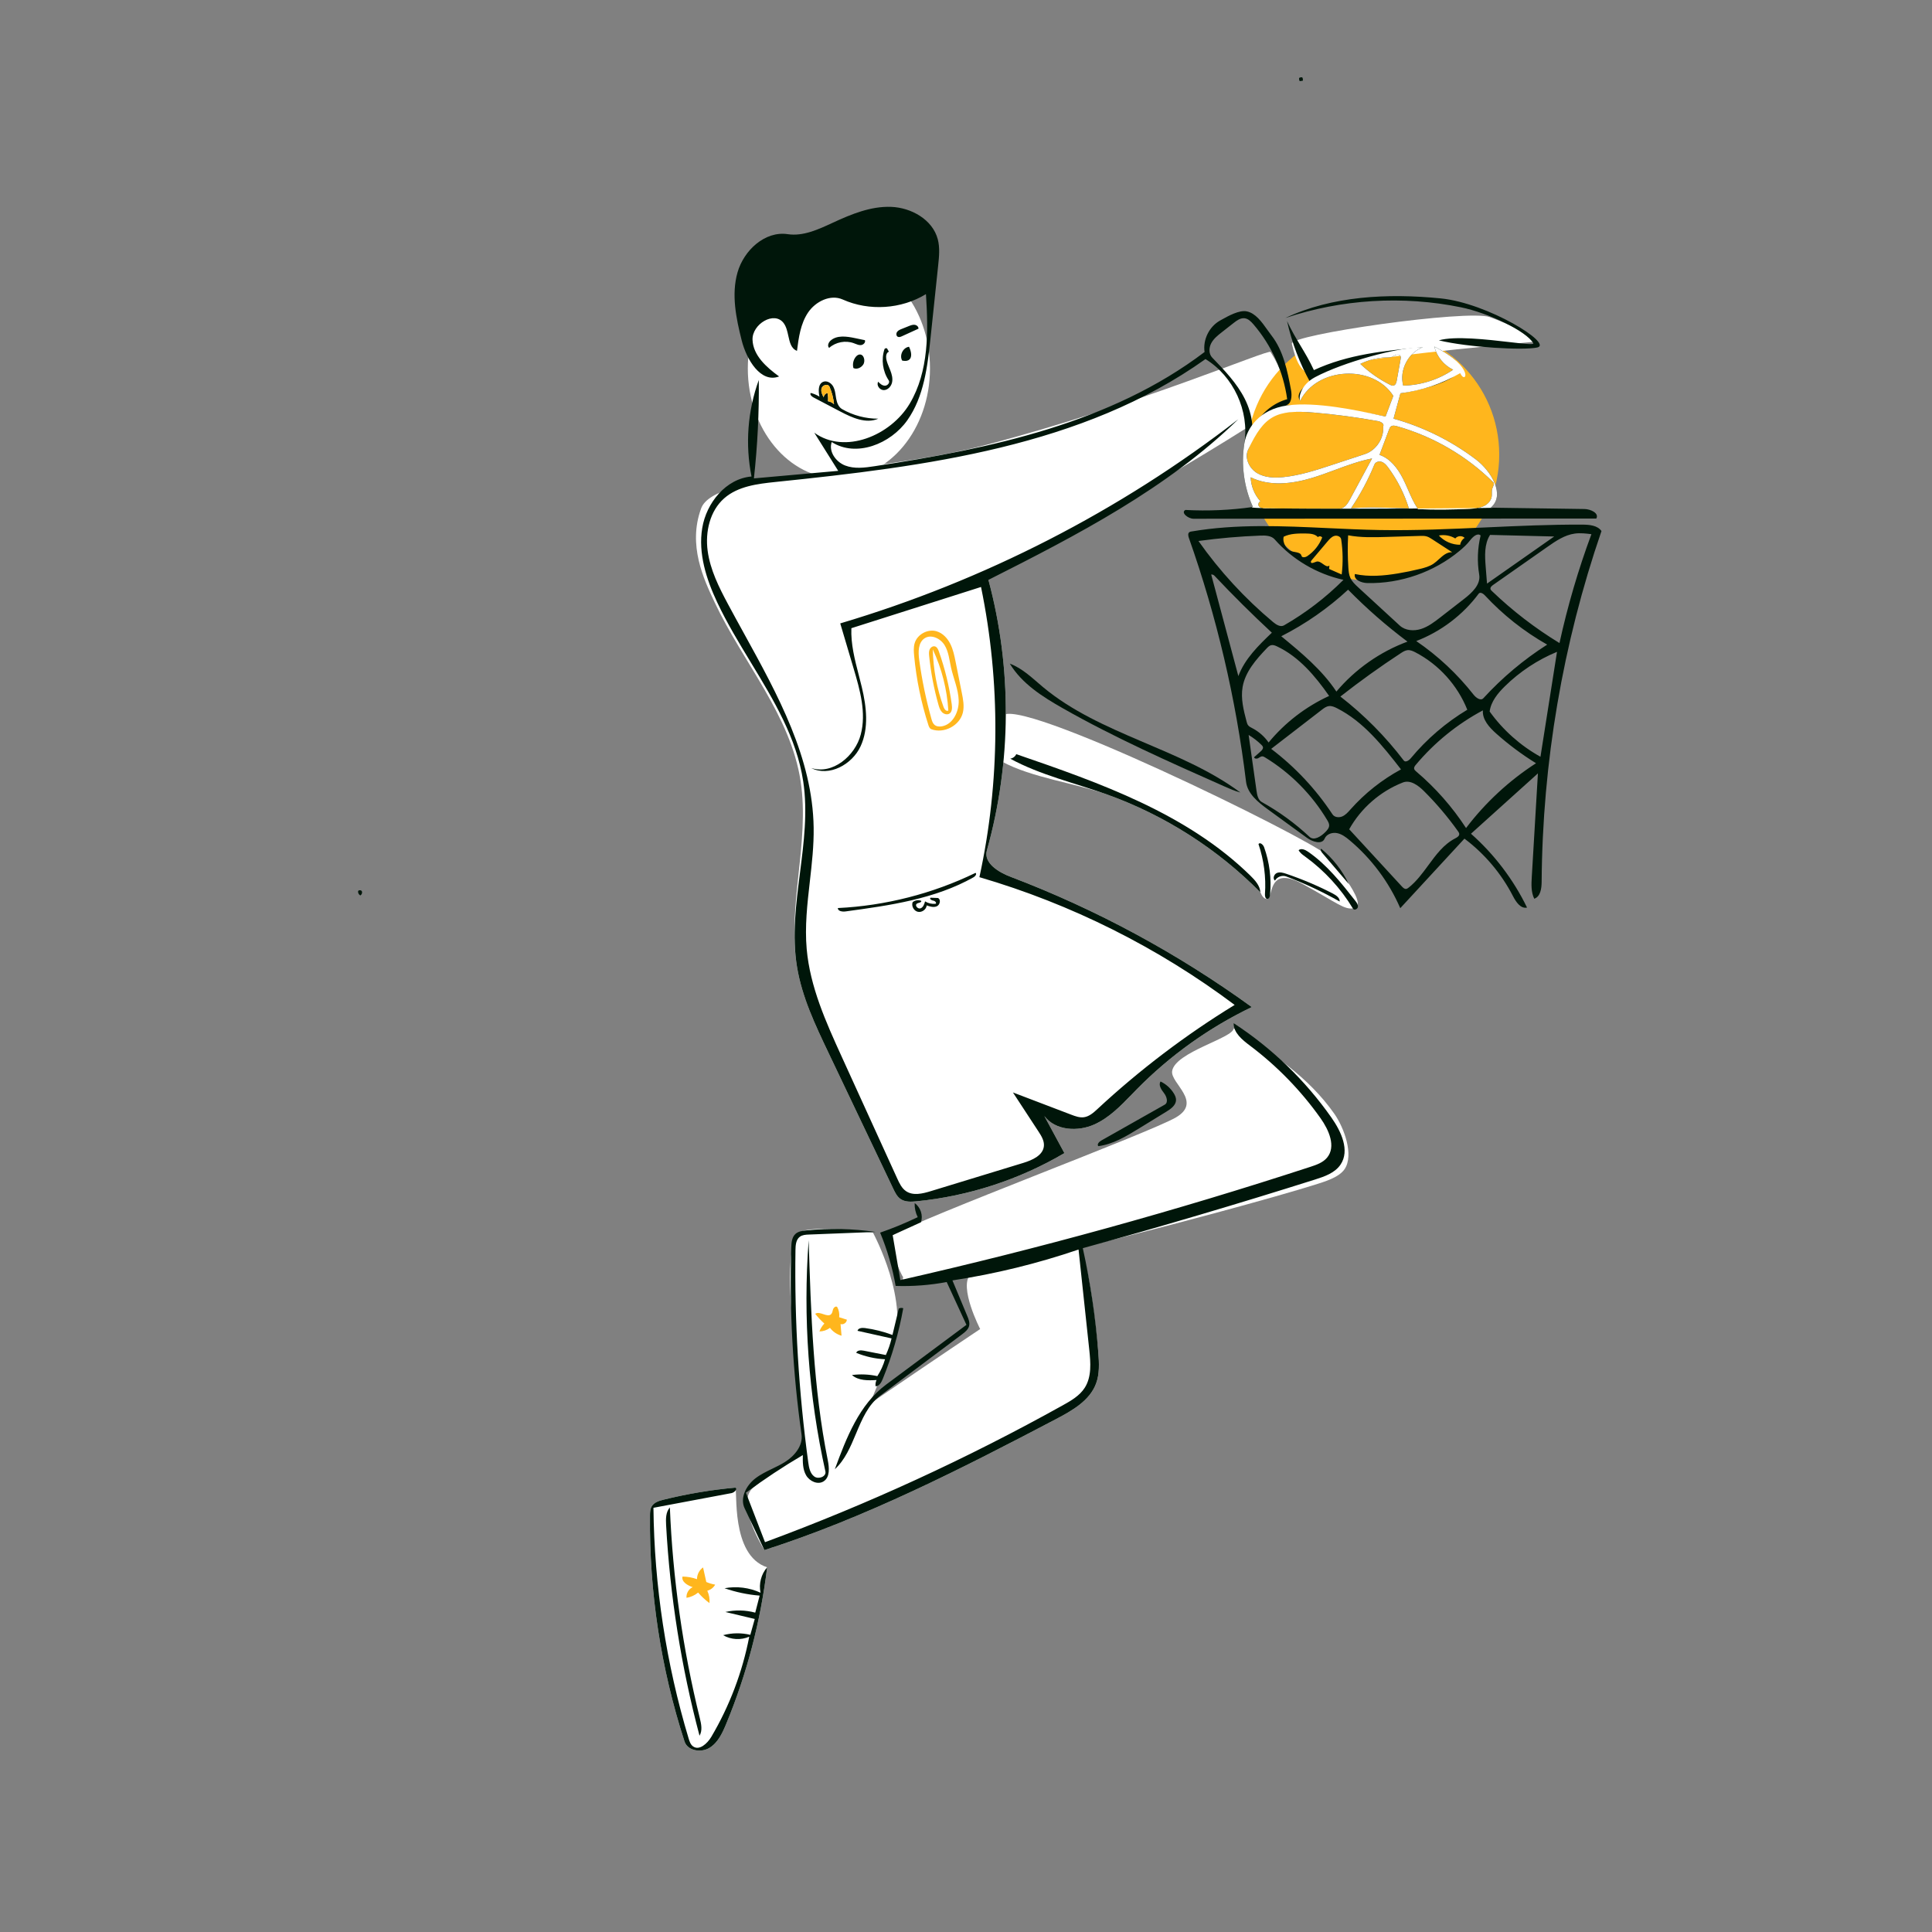 <svg width="750" height="750" viewBox="0 0 750 750" fill="none" xmlns="http://www.w3.org/2000/svg">
<rect x="0" y="0" width="750" height="750" fill="#808080" stroke="none"/>
<rect width="750" height="750" fill="none"/>
<path fill-rule="evenodd" clip-rule="evenodd" d="M202.518 210.469C219.845 195.352 243.046 189.422 264.362 180.798C326.03 155.847 374.458 106.698 431.941 73.214C460.388 56.643 494.263 43.702 525.769 53.25C547.696 59.895 565.934 77.659 573.154 99.403C586.785 140.455 562.12 183.013 548.282 223.996C521.875 302.203 535.272 388.967 564.355 466.22C570.715 483.113 577.85 499.9 580.82 517.705C587.723 559.088 570.618 602.26 541.633 632.594C512.648 662.927 473.012 681.451 432.212 691.23C382.206 703.216 329.286 702.846 279.453 690.16C254.199 683.732 229.367 673.976 208.893 657.856C188.418 641.736 172.581 618.684 168.897 592.887C163.35 554.04 185.177 516.685 189.026 477.633C190.738 460.255 188.856 442.744 186.845 425.398C183.862 399.663 180.592 373.961 177.038 348.298C173.688 324.114 170.076 299.672 172.506 275.378C174.935 251.083 184.12 226.519 202.518 210.469Z" />
<path d="M426.371 525.161C426.682 529.188 426.889 533.363 425.469 537.144C422.986 543.75 416.248 547.584 409.999 550.864C373.304 570.126 336.2 589.086 296.739 601.748C294.983 598.893 285.791 583.135 292.375 577.501C306.612 565.319 380.5 515.931 380.5 515.931C380.5 515.931 372.004 499.463 376.773 494.633C385.932 485.359 412.821 483.869 418.692 485.065C422.619 485.864 426.132 522.064 426.371 525.161Z" fill="white"/>
<path fill-rule="evenodd" clip-rule="evenodd" d="M312.933 572.712C312.933 572.712 314.259 575.618 318.433 575.618C322.607 575.618 330.441 559.542 334.674 551.001C338.953 542.371 338.701 542.271 346.247 524.05C353.792 505.83 338.882 478.508 338.882 478.508C338.882 478.508 314.497 475.259 310.351 478.508C303.854 483.599 308.001 516.109 308.001 516.109L312.933 572.712Z" fill="white"/>
<path d="M429.852 308.453C417.231 303.911 400.619 301.994 388.835 295.588C389.317 295.521 386.315 286.981 389.08 278.227C392.164 268.463 508.477 325.505 515.043 331.938C515.734 332.615 531.896 351.299 525.677 352.559C521.898 353.325 519.484 350.738 505.739 343.185C491.993 335.632 494.274 348.653 491.993 348.956C490.019 349.217 489.245 345.923 489.273 346.396C472.614 329.544 452.148 316.476 429.852 308.453Z" fill="white"/>
<path fill-rule="evenodd" clip-rule="evenodd" d="M493.227 136.626C497.532 143.431 498.534 147.706 499.63 155.685C493.166 160.941 418.855 208.148 365.008 229.75L366.01 229.674C375.114 228.945 381.858 227.345 383.706 225.107C392.908 259.315 392.7 296.005 383.112 330.107C381.763 334.905 387.362 338.447 392.055 340.276L392.296 340.369C425.559 353.004 457.138 370.059 485.944 390.945C469.409 398.878 454.263 409.697 441.395 422.765L440.027 424.167C435.472 428.862 430.911 433.721 424.994 436.438C418.486 439.426 409.694 438.947 405.4 433.216L413.201 447.638C396.023 457.753 376.663 464.14 356.84 466.24L355.796 466.346C353.669 466.555 351.345 466.667 349.588 465.451C348.329 464.578 347.583 463.168 346.916 461.779L320.671 406.689C315.889 396.623 311.218 386.367 309.408 375.388C305.483 351.571 314.414 327.14 310.8 303.274C306.931 277.726 288.417 257.193 277.416 233.812C273.18 224.81 266.938 211.665 272.177 197.372C277.416 183.079 336.831 184.821 383.112 172.624C442.874 156.875 492.462 135.418 493.227 136.626Z" fill="white"/>
<ellipse cx="325.661" cy="143.034" rx="35.36" ry="42.724" fill="white"/>
<path d="M373.799 276.572C372.62 281.672 366.445 284.922 361.545 283.08C360.893 282.835 360.601 282.093 360.387 281.431C357.581 272.726 355.728 263.714 354.872 254.609C354.717 252.96 354.598 251.265 355.07 249.677C356.096 246.222 360.193 244.024 363.639 245.08C365.988 245.799 367.798 247.752 368.903 249.946C370.008 252.139 370.501 254.581 370.982 256.989C371.778 260.964 372.573 264.939 373.368 268.914C373.874 271.441 374.379 274.061 373.799 276.572Z" fill="white"/>
<path d="M350.64 495.796C349.868 495.332 343.839 481.107 346.537 479.477C357.846 472.646 446.188 439.829 456.536 433.758C466.884 427.686 454.354 420.504 455.019 415.825C456.071 408.424 478.854 402.959 478.904 399.204C493.738 408.86 507.829 417.895 517.997 432.383C521.786 437.781 525.657 448.373 521.979 453.848C519.8 457.089 514.222 458.715 510.498 459.892C480.615 469.338 344.77 505.212 350.64 495.796Z" fill="white"/>
<path d="M297.801 608.428C295.298 629.309 289.925 649.844 281.882 669.275C280.416 672.816 278.677 676.539 275.399 678.524C272.122 680.51 266.906 679.666 265.723 676.021C256.55 647.758 252.007 617.998 252.328 588.286C252.341 587.08 252.378 585.813 252.99 584.774C253.921 583.192 255.877 582.597 257.658 582.158C266.778 579.914 276.065 578.356 285.418 577.501C286.455 577.993 283.446 603.747 297.801 608.428Z" fill="white"/>
<circle cx="533" cy="176.5" r="49" fill="#FFB61D"/>
<path fill-rule="evenodd" clip-rule="evenodd" d="M501.504 133.439C502.911 139.651 505.142 145.87 510.371 144.917C517.165 143.678 503.29 141.226 595.149 132.712C596.199 132.615 594.356 130.575 593.44 130.053C588.612 127.298 583.521 124.962 578.287 123.09C569.795 120.054 500.699 129.883 501.504 133.439Z" fill="white"/>
<path fill-rule="evenodd" clip-rule="evenodd" d="M489.273 346.396C472.613 329.544 452.148 316.476 429.851 308.453C417.231 303.911 403.948 300.923 392.164 294.517C393.175 294.378 394.095 293.693 394.518 292.764C427.08 303.948 460.801 315.831 485.396 339.926C487.235 341.728 489.123 343.825 489.273 346.396Z" fill="#00160A"/>
<path fill-rule="evenodd" clip-rule="evenodd" d="M392.01 257.626C396.974 259.463 400.838 263.351 404.904 266.739C427.217 285.331 458.191 290.341 481.51 307.652C479.387 307.093 477.369 306.2 475.362 305.31C454.094 295.879 432.786 286.428 412.559 274.934C404.683 270.458 396.684 265.386 392.01 257.626L392.01 257.626Z" fill="#00160A"/>
<path fill-rule="evenodd" clip-rule="evenodd" d="M287.931 132.172C285.749 123.517 283.858 114.351 286.302 105.767C288.746 97.183 296.955 89.584 305.782 90.905C311.762 91.8 317.611 89.092 323.108 86.548L323.334 86.443C330.486 83.133 338.054 80.008 345.929 80.306C353.804 80.604 362.049 85.268 364.046 92.892C364.905 96.171 364.556 99.629 364.201 103L361.246 131.063C360.068 142.245 358.692 153.973 352.208 163.159C345.723 172.345 332.323 177.689 322.876 171.59C321.575 175.238 324.462 179.306 328.073 180.704C331.685 182.103 335.721 181.558 339.55 180.976C384.695 174.116 431.236 164.252 467.611 136.649C466.904 131.872 469.413 126.782 473.632 124.433C473.761 124.361 473.894 124.286 474.031 124.21C476.819 122.652 481.087 120.266 484 120.872C487.392 121.578 489.779 124.933 491.976 128.022C492.524 128.793 493.06 129.546 493.597 130.238C498.227 136.205 499.766 143.934 501.17 151.355C501.613 153.698 501.405 157.021 499.041 157.336C512.082 157.556 525.102 159.021 537.866 161.704L540.884 153.687C533.041 141.325 511.269 142.459 504.753 155.569C502.759 153.189 505.951 149.981 508.707 148.551C508.523 148.647 508.528 148.638 508.702 148.543C504.538 141.07 501.471 132.987 499.629 124.633C501.299 128.246 503.07 131.201 504.841 134.156C506.612 137.111 508.383 140.066 510.053 143.678C523.371 137.517 537.334 136.19 551.93 134.802L552.365 134.761C546.617 136.911 543.106 143.779 544.729 149.697C551.604 149.553 558.423 147.381 564.114 143.524C560.514 141.805 557.756 138.415 556.806 134.54C563.637 137.99 568.434 141.766 565.828 144.807C562.186 149.057 548.408 152.086 543.654 152.67L540.969 162.523C552.49 165.73 563.396 171.131 572.93 178.351C578.947 182.908 584.497 192.243 578.698 197.075L615.086 197.599C617.477 197.634 620.86 199.207 619.689 201.291L463.334 201.373C461.181 201.374 458.263 198.953 460.176 197.964C468.924 198.434 477.718 198.046 486.39 196.808C482.911 189.14 481.736 180.443 483.057 172.127C485.055 159.545 478.832 146.045 467.967 139.393C420.296 173.361 359.331 181.085 301.104 187.092C294.035 187.821 286.466 188.749 281.13 193.443C275.563 198.339 273.725 206.457 274.705 213.805C275.685 221.154 279.08 227.935 282.578 234.471C284.622 238.292 286.728 242.116 288.842 245.954C302.007 269.86 315.454 294.278 315.859 321.261C315.965 328.265 315.169 335.254 314.374 342.235C313.38 350.961 312.387 359.676 313.157 368.397C314.454 383.094 320.662 396.848 326.782 410.274L348.323 457.536C349.152 459.354 350.054 461.262 351.7 462.394C354.438 464.279 358.139 463.377 361.318 462.406L397.247 451.435C400.771 450.358 404.954 448.509 405.245 444.836C405.406 442.812 404.248 440.945 403.137 439.246L393.219 424.089L415.83 432.713C417.424 433.321 419.104 433.94 420.794 433.705C422.878 433.415 424.548 431.899 426.09 430.467C442.429 415.296 460.279 401.754 479.291 390.108C449.59 367.819 415.848 350.932 380.205 340.517C388.251 303.557 388.466 264.911 380.833 227.863L330.5 243.865C330.258 250.028 331.818 256.052 333.372 262.055L333.372 262.055L333.373 262.055L333.373 262.055C333.783 263.64 334.193 265.223 334.569 266.807C336.371 274.392 337.351 282.673 334.064 289.741C330.777 296.81 321.827 301.696 314.891 298.137C323.144 300.84 331.951 293.527 334.147 285.125C336.342 276.723 333.858 267.887 331.389 259.561L326.181 242.002C381.992 225.436 434.681 198.415 480.7 162.756C453.048 189.679 418.161 207.72 383.706 225.107C392.908 259.315 392.7 296.005 383.112 330.107C381.739 334.987 387.557 338.569 392.296 340.369C425.558 353.004 457.138 370.059 485.944 390.945C469.409 398.878 454.262 409.697 441.395 422.765C440.742 423.428 440.091 424.1 439.44 424.772C435.077 429.275 430.657 433.838 424.994 436.438C418.486 439.426 409.694 438.946 405.399 433.216L413.201 447.638C395.721 457.93 375.983 464.363 355.796 466.346C353.669 466.555 351.345 466.667 349.588 465.45C348.245 464.52 347.486 462.977 346.783 461.502L321.515 408.463C316.448 397.827 311.324 387.013 309.408 375.388C307.424 363.346 308.981 351.148 310.539 338.945C312.062 327.012 313.587 315.074 311.8 303.274C309.258 286.493 300.398 271.875 291.499 257.193C286.85 249.523 282.191 241.835 278.416 233.812C274.18 224.81 270.992 214.824 272.601 205.006C274.211 195.188 281.827 185.81 291.741 184.976C289.242 172.545 290.23 159.433 294.562 147.517C294.701 160.271 294.068 173.033 292.667 185.71L325.396 182.785L316.103 167.972C327.875 176.515 345.738 169.164 353.17 156.66C360.601 144.157 360.392 128.689 359.452 114.174C349.88 120.037 337.399 120.847 327.15 116.27C322.392 114.145 316.598 117.007 313.688 121.329C310.778 125.652 310.044 131.033 309.388 136.202C307.121 135.34 306.585 132.914 306.028 130.388C305.637 128.615 305.235 126.793 304.215 125.43C300.576 120.562 291.914 125.83 292.132 131.904C292.351 137.978 297.531 142.571 302.45 146.141C295.314 148.858 289.797 139.577 287.931 132.172ZM486.594 125.915C485.661 124.829 484.558 123.711 483.136 123.547C481.57 123.367 480.149 124.394 478.908 125.366L474.314 128.966C472.744 130.196 471.129 131.479 470.195 133.241C469.261 135.003 469.194 137.389 470.581 138.822C475.331 143.732 480.153 148.741 483.229 154.841C486.305 160.94 487.421 168.409 484.521 174.593C483.018 177.799 484.956 181.814 487.989 183.641C491.021 185.468 494.781 185.571 498.303 185.206C504.74 184.539 510.945 182.503 517.091 180.479L529.818 176.29C534.229 174.838 537.334 170.143 536.943 165.515C537.512 164.558 536.078 163.686 534.983 163.487C526.732 161.987 518.409 160.877 510.053 160.164C502.259 159.499 493.638 159.424 487.584 164.378C490.201 159.839 494.639 156.385 499.682 154.964C498.218 144.297 493.615 134.079 486.594 125.915ZM535.529 176.582C539.711 178.014 542.616 181.834 544.617 185.776C545.334 187.189 545.971 188.646 546.608 190.102L546.609 190.103C547.747 192.707 548.884 195.309 550.478 197.653C557.164 197.906 563.862 197.858 570.544 197.509C572.321 197.417 574.139 197.293 575.771 196.586C577.404 195.878 578.841 194.465 579.088 192.703C579.145 192.295 579.139 191.877 579.132 191.461C579.122 190.848 579.112 190.239 579.306 189.663C579.368 189.479 579.448 189.288 579.53 189.094C579.823 188.393 580.13 187.661 579.631 187.168C569.284 176.939 556.307 169.393 542.299 165.46C541.504 165.237 540.566 165.052 539.925 165.572C539.565 165.864 539.386 166.32 539.223 166.754L535.529 176.582ZM491.205 197.363L520.033 197.453C521.878 197.459 523.106 195.614 523.983 193.992L532.634 177.978C527.661 178.936 522.907 180.698 518.149 182.462C515.249 183.537 512.346 184.613 509.391 185.508C501.589 187.871 492.838 188.88 485.517 185.294C485.628 188.713 486.993 192.078 489.297 194.607C488.674 194.846 488.325 195.632 488.566 196.255C488.933 197.204 490.187 197.36 491.205 197.363ZM524.448 197.348C529.884 196.825 535.36 197 540.818 197.175L546.934 197.372C545.179 191.714 542.469 186.354 538.953 181.587C538.282 180.676 537.53 179.747 536.477 179.334C535.423 178.92 533.998 179.242 533.569 180.289C531.119 186.266 528.057 191.991 524.448 197.348ZM539.531 149.327C540.009 149.567 540.551 149.805 541.063 149.648C541.815 149.418 542.073 148.504 542.212 147.73L543.702 139.478C543.784 139.02 543.858 138.51 543.603 138.12C543.202 137.505 542.264 137.583 541.601 137.9C541.432 137.98 541.265 138.072 541.098 138.165C540.609 138.434 540.12 138.704 539.573 138.695C535.61 138.633 531.635 139.521 528.076 141.263C531.468 144.497 535.342 147.224 539.531 149.327ZM356.554 127.597L350.143 130.522C349.628 130.757 349.024 130.992 348.519 130.736C347.874 130.409 347.831 129.434 348.249 128.845C348.668 128.255 349.377 127.958 350.049 127.69L352.842 126.573C353.561 126.286 354.318 125.993 355.086 126.091C355.854 126.188 356.612 126.825 356.554 127.597ZM334.189 133.966C335.145 133.897 336.11 132.946 335.749 132.058L331.892 131.249C328.65 130.568 324.85 130.025 322.393 132.247C321.596 132.968 321.071 134.336 321.875 135.05C324.416 132.778 328.239 132.049 331.437 133.228C331.621 133.295 331.805 133.369 331.989 133.443L331.989 133.443C332.706 133.731 333.429 134.022 334.189 133.966ZM345.073 136.531L344.334 135.244C344.002 135.07 343.544 135.203 343.357 135.527C342.02 139.532 342.643 144.142 344.995 147.648C345.575 148.511 344.571 149.73 343.531 149.725C342.491 149.72 341.621 148.961 340.918 148.194C340.102 149.552 341.509 151.459 343.093 151.441C344.677 151.423 345.974 149.983 346.302 148.432C346.63 146.882 346.195 145.274 345.622 143.797C345.48 143.429 345.328 143.065 345.176 142.7L345.176 142.699C344.718 141.596 344.259 140.492 344.05 139.321C343.861 138.258 344.057 136.895 345.073 136.531ZM318.11 153.973C317.661 151.866 317.556 149.048 319.546 148.224C321.027 147.611 322.744 148.702 323.492 150.12C324.06 151.198 324.242 152.416 324.423 153.632C324.48 154.014 324.537 154.395 324.606 154.772C324.893 156.349 325.512 158.021 326.901 158.819C331.148 161.258 336.044 162.553 340.941 162.535C336.199 164.62 330.795 162.164 326.21 159.754L315.768 154.267C315.09 153.911 314.297 153.179 314.712 152.535C315.909 152.836 317.06 153.323 318.11 153.973ZM321.23 152.569C321.465 153.61 321.528 154.691 321.415 155.753C322.295 155.887 323.129 156.302 323.766 156.923C323.541 154.577 322.942 152.267 321.998 150.108C321.48 148.922 319.463 149.377 319 150.586C318.536 151.794 319.113 153.139 319.771 154.253C319.805 153.452 320.442 152.716 321.23 152.569ZM328.22 353.819C345.322 351.503 362.892 349.035 377.926 340.561C378.577 340.194 379.286 339.316 378.708 338.843C362.044 346.927 343.737 351.605 325.238 352.505C325.253 353.742 326.995 353.985 328.22 353.819ZM343.88 526.018C344.834 523.949 345.581 521.784 346.106 519.567L332.881 516.617C333.15 515.522 334.643 515.392 335.76 515.542C339.411 516.03 343.005 516.933 346.452 518.23L348.911 507.983C349.434 507.699 350.081 507.651 350.64 507.857C348.954 517.276 346.273 526.518 342.655 535.377C342.129 536.663 341.279 538.155 339.889 538.144C339.79 537.326 339.923 536.48 340.268 535.731C336.937 535.925 333.225 535.994 330.726 533.785C334.003 533.361 337.354 533.505 340.583 534.21C341.896 532.192 342.905 529.978 343.565 527.664C339.732 527.478 335.931 526.629 332.382 525.165C332.746 524.111 334.225 524.122 335.319 524.337L343.88 526.018ZM271.553 673.803C264.456 647.087 260.103 619.642 258.584 592.041C258.452 589.643 258.434 586.969 260.043 585.186C261.153 612.741 265.051 640.183 271.66 666.957C272.222 669.235 272.766 671.795 271.553 673.803ZM281.586 625.77C285.396 624.91 289.417 624.999 293.186 626.027L294.891 619.417C290.252 619.039 285.662 618.074 281.264 616.55C285.955 615.677 290.913 616.295 295.246 618.294C294.505 614.85 295.482 611.08 297.801 608.429C295.298 629.309 289.925 649.844 281.882 669.276C280.416 672.817 278.677 676.539 275.399 678.525C272.122 680.51 266.906 679.667 265.723 676.022C256.55 647.758 252.007 617.999 252.328 588.286C252.341 587.081 252.378 585.813 252.99 584.774C253.921 583.193 255.877 582.597 257.658 582.159C266.778 579.914 276.065 578.356 285.418 577.501C286.455 577.993 285.093 579.412 283.965 579.625L253.667 585.325C253.987 615.623 258.601 645.872 267.327 674.888C267.667 676.016 268.065 677.221 269.012 677.923C271.453 679.735 274.597 676.831 276.144 674.213C283.224 662.231 288.225 649.024 290.857 635.357C287.64 636.777 283.747 636.552 280.715 634.772C284.152 633.858 287.816 633.813 291.274 634.641L292.994 628.478L281.586 625.77ZM456.536 426.99C456.544 426.086 456.147 425.226 455.673 424.455C454.448 422.465 452.638 420.84 450.527 419.836C449.607 421.258 450.86 423.033 451.893 424.376C452.925 425.719 453.624 427.995 452.149 428.829L427.483 442.77C426.667 443.231 425.739 444.237 426.37 444.93C432.039 444.219 437.103 441.162 441.973 438.174L452.832 431.514C454.571 430.447 456.519 429.031 456.536 426.99ZM363.129 350.85C363.79 350.662 363.022 349.707 362.338 349.635C361.655 349.563 360.699 348.935 361.218 348.485L364.097 348.601C365.353 349.125 364.938 351.233 363.702 351.806C362.467 352.378 361.023 351.932 359.738 351.482C359.581 353.072 357.853 354.313 356.296 353.954C354.739 353.595 353.729 351.722 354.284 350.224C355.187 349.448 356.539 349.237 357.635 349.702C357.742 350.168 357.262 350.312 356.742 350.468C356.441 350.558 356.126 350.652 355.903 350.814C355 351.473 356.309 353.003 357.357 352.613C358.404 352.223 358.821 350.992 359.106 349.911C360.295 350.655 361.734 350.99 363.129 350.85ZM333.581 137.631C335.309 137.365 336.062 140.018 335.124 141.493C334.324 142.749 332.621 143.54 331.289 142.872C330.905 141.431 331.224 139.82 332.127 138.634C332.493 138.153 332.985 137.723 333.581 137.631ZM352.643 139.836C354.335 138.903 353.724 136.356 352.888 134.614C350.546 134.91 349.045 137.937 350.225 139.981C351.036 140.128 351.921 140.234 352.643 139.836ZM346.537 479.477L357.514 474.481C358.41 471.831 357.365 468.65 355.072 467.047C355.006 468.923 355.415 470.813 356.249 472.494C351.514 474.783 346.644 476.792 341.672 478.508C344.429 485.154 346.45 492.106 347.686 499.194C354.322 499.414 360.981 498.906 367.506 497.682L375.172 514.306L343.969 537.51C333.543 545.263 328.557 558.16 324.079 570.356C328.048 566.712 330.186 561.601 332.315 556.513C334.656 550.917 336.985 545.349 341.725 541.793L373.482 517.969C374.631 517.107 375.855 516.136 376.203 514.742C376.529 513.436 376.001 512.084 375.483 510.84L369.735 497.054C386.367 494.521 402.772 490.503 418.692 485.065L422.845 523.905C423.386 528.96 423.828 534.464 421.085 538.744C419.113 541.82 415.806 543.736 412.613 545.513C375.508 566.17 336.808 583.961 296.972 598.675L289.567 579.472C296.667 574.216 304.044 569.335 311.658 564.855C311.606 567.542 311.591 570.382 312.933 572.712C314.274 575.042 317.491 576.513 319.744 575.047C322.259 573.411 321.916 569.694 321.325 566.751C315.704 538.729 314.804 510.004 313.922 481.437C311.687 511.461 313.882 541.811 320.415 571.201C320.858 573.194 317.776 574.386 316.12 573.194C314.463 572.002 314.045 569.755 313.77 567.732C310.049 540.403 308.387 512.795 308.802 485.217C308.83 483.355 309.001 481.219 310.496 480.107C311.481 479.375 312.79 479.299 314.016 479.251L339.92 478.237C330.987 476.94 321.896 476.742 312.915 477.648C311.458 477.795 309.903 478.015 308.815 478.994C307.392 480.275 307.222 482.409 307.164 484.322C306.421 508.55 307.757 532.84 311.152 556.84C311.769 561.208 308.444 565.209 304.708 567.555C303.138 568.541 301.462 569.352 299.788 570.162C297.479 571.281 295.173 572.397 293.154 573.967C289.672 576.676 287.169 581.51 289.055 585.498L296.739 601.748C336.2 589.086 373.304 570.126 409.999 550.864C416.247 547.584 422.986 543.75 425.468 537.144C426.889 533.363 426.682 529.188 426.371 525.161C425.318 511.502 423.3 497.917 420.339 484.541C450.555 476.223 480.615 467.338 510.498 457.892C514.222 456.715 518.225 455.325 520.403 452.084C524.082 446.609 520.66 439.264 516.871 433.866C506.702 419.378 493.738 406.86 478.904 397.204C478.855 400.959 482.282 403.694 485.282 405.953C495.776 413.852 505.04 423.383 512.638 434.098C515.865 438.649 518.737 445.108 515.168 449.396C513.567 451.32 511.059 452.188 508.68 452.965C456.34 470.061 403.21 484.735 349.515 496.924L346.537 479.477ZM587.317 347.84C588.485 350.107 590.303 352.862 592.795 352.321C587.521 341.458 580.078 331.653 571.031 323.653L597.018 300.227L594.636 340.404C594.466 343.277 594.324 346.3 595.591 348.884C598.02 348.08 598.446 344.886 598.464 342.328C598.78 296.078 606.658 249.889 621.69 206.149C620.12 203.926 616.975 203.672 614.252 203.659C601.848 203.6 589.451 204.166 577.055 204.731C563.209 205.363 549.364 205.995 535.51 205.756C528.892 205.642 522.257 205.33 515.623 205.018C497.814 204.181 480.004 203.343 462.488 206.328C462.223 206.373 461.949 206.423 461.728 206.576C461.056 207.039 461.256 208.064 461.527 208.833C472.34 239.448 479.795 271.247 483.716 303.477C484.284 308.149 488.415 311.449 492.219 314.219L507.348 325.234C509.498 326.799 513.199 328.001 514.221 325.547C514.949 323.797 517.155 323.051 519.016 323.408C520.877 323.765 522.454 324.961 523.906 326.179C532.387 333.291 539.182 342.402 543.581 352.559L568.493 325.557C576.338 331.441 582.826 339.122 587.317 347.84ZM530.801 226.345C543.712 226.616 556.67 222.09 566.604 213.839C568.094 212.601 569.526 211.276 570.708 209.741C571.74 208.401 573.516 206.741 574.776 207.869C573.567 212.833 573.379 218.043 574.227 223.08C574.871 226.902 571.47 230.083 568.408 232.459L559.141 239.649C556.827 241.444 554.451 243.273 551.661 244.163C548.872 245.053 545.54 244.829 543.385 242.847L527.306 228.058C526.092 226.941 524.846 225.781 524.178 224.273C523.638 223.053 523.518 221.695 523.43 220.364C523.153 216.184 523.123 211.988 523.339 207.805C528.262 208.733 533.317 208.585 538.324 208.433L551.242 208.042C552.114 208.016 553.003 207.992 553.841 208.236C554.616 208.463 555.306 208.909 555.984 209.348L563.741 214.383C561.721 214.236 560.168 215.65 558.6 217.077L558.599 217.077C557.908 217.707 557.213 218.339 556.474 218.841C554.947 219.879 553.127 220.383 551.333 220.825C548.478 221.53 545.595 222.123 542.694 222.604C537.158 223.52 531.449 224.019 525.964 222.836C525.379 225.067 528.494 226.296 530.801 226.345ZM513.104 275.551C513.946 274.901 514.845 274.227 515.901 274.1C516.975 273.97 518.026 274.429 518.992 274.917C529.317 280.13 536.764 289.547 543.866 298.676C536.513 302.653 529.86 307.92 524.301 314.164L524.168 314.315C523.267 315.328 522.341 316.372 521.104 316.916C519.807 317.488 518.054 317.314 517.273 316.13C510.855 306.389 502.768 297.751 493.471 290.706L513.104 275.551ZM520.331 270.396C527.904 264.455 535.73 258.838 543.782 253.564C544.605 253.025 545.475 252.474 546.455 252.387C547.524 252.293 548.555 252.766 549.506 253.262C558.558 257.983 565.826 266.034 569.601 275.52C561.292 280.506 553.836 286.91 547.654 294.371C546.952 295.22 545.599 296.102 544.932 295.225C537.856 285.928 529.563 277.558 520.331 270.396ZM580.827 284.763C585.631 289.045 590.809 292.906 596.282 296.29C585.855 303.01 576.616 311.567 569.118 321.448C563.785 313.25 557.251 305.833 549.79 299.509C549.421 299.196 549.024 298.841 548.958 298.361C548.884 297.826 549.248 297.338 549.595 296.923C556.819 288.285 565.722 281.057 575.659 275.76C575.372 279.342 578.144 282.373 580.827 284.763ZM489.264 207.917C491.255 207.841 493.524 207.904 494.841 209.398C501.782 217.272 511.281 222.856 521.537 225.09C514.668 231.964 506.885 237.923 498.457 242.762C497.091 243.546 495.43 242.504 494.221 241.494C483.245 232.322 473.474 221.707 465.24 210.011C473.208 208.921 481.228 208.221 489.264 207.917ZM523.759 321.924C528.338 313.717 535.837 307.179 544.59 303.759C547.521 302.614 550.589 304.916 552.817 307.137C557.642 311.946 562.06 317.162 566.01 322.712C566.23 323.021 566.456 323.353 566.478 323.731C566.526 324.568 565.624 325.091 564.879 325.475C560.453 327.754 557.482 331.8 554.489 335.876L554.489 335.876C552.18 339.02 549.858 342.182 546.846 344.563C546.546 344.801 546.218 345.039 545.837 345.074C545.197 345.135 544.663 344.622 544.228 344.149L523.759 321.924ZM576.392 231.085C583.419 238.662 591.619 245.148 600.611 250.24C591.495 256.058 583.145 263.073 575.843 271.049C574.791 272.198 572.977 270.872 572.015 269.646C565.725 261.633 558.198 254.593 549.783 248.853C559.382 245.171 567.898 238.711 574.029 230.458C574.588 229.705 575.755 230.398 576.392 231.085ZM546.377 249.076C535.719 253.025 526.113 259.774 518.786 268.463C513.171 260.015 505.219 253.438 497.386 246.992C506.815 242.204 515.575 236.1 523.332 228.914C530.488 236.206 538.199 242.953 546.377 249.076ZM600.63 212.346C603.914 210.044 607.364 207.675 611.337 207.132C613.475 206.84 615.645 207.099 617.786 207.37C612.675 221.146 608.53 235.28 605.391 249.634C595.942 243.883 587.125 237.095 579.148 229.433C578.92 229.214 578.683 228.978 578.608 228.672C578.448 228.018 579.07 227.46 579.621 227.074L600.63 212.346ZM492.472 288.238C490.855 285.919 488.672 283.998 486.165 282.691L486.084 282.649L485.997 282.604C485.445 282.319 484.878 282.027 484.507 281.535C484.188 281.113 484.047 280.587 483.913 280.076C482.764 275.704 481.606 271.167 482.373 266.711C483.389 260.815 487.585 256.036 491.713 251.704C492.221 251.171 492.774 250.614 493.494 250.453C494.258 250.282 495.04 250.598 495.749 250.932C504.259 254.947 510.578 262.448 515.964 270.164C506.905 274.316 498.807 280.546 492.472 288.238ZM578.278 276.209C578.784 272.353 581.418 269.135 584.192 266.41C589.995 260.71 596.908 256.143 604.429 253.041L598.008 293.775C590.246 289.467 583.455 283.421 578.278 276.209ZM490.267 289.999C490.426 290.67 489.859 291.274 489.343 291.731L486.849 293.938C486.946 294.542 487.816 294.627 488.364 294.357C488.529 294.275 488.689 294.175 488.848 294.076C489.219 293.844 489.588 293.613 490.015 293.617C490.412 293.619 490.775 293.83 491.114 294.036C500.972 300.042 509.333 308.484 515.243 318.399C515.614 319.023 515.988 319.692 515.979 320.418C515.967 321.463 515.182 322.318 514.446 323.06C512.786 324.736 510.071 326.471 508.351 324.857C502.772 319.622 496.543 315.081 489.852 311.371C488.403 310.567 488.019 308.694 487.787 307.052L484.717 285.311C486.52 286.388 488.193 287.681 489.689 289.154C489.936 289.396 490.188 289.662 490.267 289.999ZM471.436 223.481C478.621 231.102 486.059 238.484 493.734 245.611C488.558 250.56 483.219 255.751 480.731 262.465L470.187 223.029C470.643 222.974 471.121 223.147 471.436 223.481ZM576.745 220.063C576.407 215.82 576.15 211.232 578.442 207.645L603.328 208.272L577.261 226.548L576.745 220.063ZM520.843 223.021L515.954 220.865L516.071 219.542C515.338 220.2 514.491 219.597 513.591 218.955C512.788 218.383 511.942 217.781 511.095 218.014C510.893 218.07 510.666 218.158 510.436 218.247C509.714 218.526 508.966 218.815 508.881 218.162C508.847 217.898 509.03 217.659 509.202 217.456L515.384 210.145C516.112 209.284 516.9 208.383 517.978 208.054C519.055 207.725 520.475 208.266 520.643 209.381C521.324 213.891 521.391 218.493 520.843 223.021ZM511.602 208.509C512.034 208.024 512.937 208.111 513.268 208.669C512.131 211.581 510.09 214.133 507.499 215.882C506.755 216.383 505.431 216.616 505.234 215.741C504.999 214.7 503.784 214.481 502.657 214.278L502.657 214.278C502.418 214.235 502.184 214.193 501.963 214.144C499.486 213.591 497.744 210.82 498.32 208.349C500.942 207.068 503.983 207.074 506.901 207.106C508.589 207.125 510.492 207.238 511.602 208.509ZM568.56 208.795C567.638 209.386 566.991 210.391 566.835 211.476C563.74 211.504 560.657 210.167 558.563 207.888C560.733 207.469 563.054 207.883 564.946 209.028C565.78 207.947 567.594 207.83 568.56 208.795ZM595.218 133.233C592.564 128.586 577.834 121.48 567.137 119.293C544.58 114.682 520.813 116.131 498.983 123.449C516.989 114.912 538.66 113.791 559.231 115.832C577.664 117.66 603.033 133.484 596.782 134.891C591.547 136.069 570.034 134.891 558.563 132.125C564.684 130.325 577.427 131.805 586.158 132.819C591.688 133.461 595.608 133.916 595.218 133.233Z" fill="#00160A"/>
<path fill-rule="evenodd" clip-rule="evenodd" d="M274.569 617.513C275.271 619.004 275.566 620.684 275.414 622.325C273.801 621.126 272.319 619.751 271.004 618.231C269.723 619.301 268.149 620.016 266.501 620.278C266.334 618.584 267.346 616.838 268.898 616.14C266.911 615.469 264.48 614.066 264.946 612.022C266.862 612.042 268.774 612.385 270.577 613.033C270.56 611.254 271.468 609.492 272.928 608.475C273.348 610.36 273.767 612.246 274.187 614.131C275.29 614.605 276.448 614.949 277.631 615.154C276.991 616.315 275.855 617.191 274.569 617.513L274.569 617.513Z" fill="#FFB61D"/>
<path fill-rule="evenodd" clip-rule="evenodd" d="M326.684 518.52C324.907 518.035 323.301 516.944 322.195 515.471C321.02 516.355 319.56 516.852 318.09 516.867C318.519 515.73 319.179 514.68 320.017 513.801C318.724 512.651 317.534 511.385 316.466 510.023C318.251 508.72 321.267 511.751 322.72 510.086C323.169 509.572 323.186 508.823 323.423 508.183C323.66 507.544 324.414 506.948 324.977 507.333C325.658 508.543 325.941 509.972 325.772 511.35C326.764 511.664 327.756 511.979 328.747 512.294C328.712 513.449 327.391 514.367 326.296 513.999C326.425 515.506 326.555 517.013 326.684 518.52H326.684Z" fill="#FFB61D"/>
<path fill-rule="evenodd" clip-rule="evenodd" d="M504.121 330.043C505.114 329.176 506.652 329.856 507.739 330.603C515.064 335.636 520.67 342.739 526.157 349.731C526.696 350.417 527.266 351.213 527.135 352.076C527.004 352.939 525.698 353.508 525.247 352.761C520.493 344.872 514.138 337.952 506.681 332.545C505.706 331.838 504.674 331.114 504.121 330.043L504.121 330.043Z" fill="#00160A"/>
<path fill-rule="evenodd" clip-rule="evenodd" d="M321.23 152.568C321.465 153.61 321.528 154.691 321.415 155.753C322.295 155.887 323.129 156.302 323.766 156.923C323.541 154.577 322.942 152.267 321.998 150.108C321.48 148.922 319.463 149.377 319 150.586C318.536 151.794 319.113 153.138 319.771 154.253C319.805 153.452 320.442 152.716 321.23 152.568Z" fill="#FFB61D"/>
<path fill-rule="evenodd" clip-rule="evenodd" d="M520.066 349.972C513.407 346.193 506.454 342.934 499.289 340.233C497.713 339.639 495.753 340.37 494.951 341.851C493.954 341.124 494.542 339.372 495.679 338.894C496.816 338.416 498.114 338.792 499.282 339.187C505.515 341.292 511.588 343.871 517.432 346.893C518.705 347.552 520.152 348.541 520.066 349.972H520.066Z" fill="#00160A"/>
<path fill-rule="evenodd" clip-rule="evenodd" d="M490.712 328.869C492.838 334.771 493.636 341.147 493.03 347.391C492.963 348.077 492.683 348.952 491.993 348.955C491.197 348.96 491.005 347.854 491.059 347.06C491.51 340.514 490.649 333.88 488.542 327.666C489.104 326.795 490.361 327.894 490.712 328.869H490.712Z" fill="#00160A"/>
<path fill-rule="evenodd" clip-rule="evenodd" d="M523.611 343.185C520.183 339.173 516.755 335.16 513.327 331.147C512.917 330.666 512.49 329.97 512.863 329.458C517.377 333.19 521.072 337.908 523.611 343.185Z" fill="#00160A"/>
<path fill-rule="evenodd" clip-rule="evenodd" d="M139.76 347.524C139.207 347.188 138.901 346.49 139.029 345.856C139.389 345.482 140.068 345.492 140.417 345.877C140.75 346.495 140.436 347.37 139.786 347.636L139.76 347.524Z" fill="#00160A"/>
<path fill-rule="evenodd" clip-rule="evenodd" d="M505.778 31.326C505.372 31.388 504.965 31.449 504.558 31.511C504.335 31.141 504.249 30.69 504.319 30.264C504.672 30.035 505.114 29.949 505.526 30.03C505.757 30.378 505.839 30.821 505.748 31.229L505.778 31.326Z" fill="#00160A"/>
<path fill-rule="evenodd" clip-rule="evenodd" d="M373.799 276.572C372.62 281.672 366.445 284.922 361.545 283.08C360.893 282.835 360.601 282.093 360.387 281.431C357.581 272.726 355.728 263.714 354.872 254.609C354.717 252.96 354.598 251.265 355.07 249.677C356.096 246.222 360.193 244.024 363.639 245.08C365.988 245.799 367.798 247.752 368.903 249.946C370.008 252.139 370.501 254.581 370.982 256.989C371.778 260.964 372.573 264.939 373.368 268.914C373.874 271.441 374.379 274.061 373.799 276.572ZM362.762 281.377C363.531 282.043 364.654 282.138 365.656 281.958C369.949 281.187 372.305 276.245 372.164 271.886C372.024 267.527 370.15 263.433 369.198 259.177C368.534 256.213 368.282 253.06 366.699 250.468C365.116 247.876 361.557 246.125 358.987 247.743C356.393 249.377 356.418 253.11 356.831 256.148C357.881 263.866 359.463 271.512 361.563 279.014C361.804 279.877 362.084 280.789 362.762 281.377Z" fill="#FFB61D"/>
<path fill-rule="evenodd" clip-rule="evenodd" d="M368.572 277.017C367.666 277.599 366.394 277.21 365.655 276.426C364.916 275.643 364.585 274.57 364.293 273.533C362.558 267.388 361.355 261.092 360.703 254.74C360.613 253.869 360.54 252.955 360.878 252.148C361.217 251.34 362.107 250.693 362.95 250.933C363.771 251.167 364.173 252.071 364.459 252.876C366.823 259.528 368.505 266.423 369.469 273.416C369.648 274.714 369.675 276.309 368.572 277.017ZM362.106 252.087C362.271 259.73 363.698 267.343 366.311 274.527C366.61 275.348 367.442 276.34 368.142 275.816C367.642 267.621 365.582 259.525 362.106 252.087Z" fill="#FFB61D"/>
<path fill-rule="evenodd" clip-rule="evenodd" d="M540.884 153.687L537.866 161.704C537.187 161.561 536.387 161.386 535.486 161.19C527.338 159.411 510.882 155.82 499.683 157.397C488.857 158.921 483.987 166.271 483.057 172.126C481.736 180.443 482.91 189.14 486.39 196.808C485.084 196.994 486.539 197.135 489.911 197.238C490.331 197.335 490.788 197.362 491.205 197.363L497.666 197.383C510.79 197.538 532.524 197.5 550.312 197.405C550.367 197.488 550.422 197.571 550.478 197.653C557.164 197.906 563.862 197.858 570.544 197.509C571.543 197.457 572.554 197.395 573.539 197.225C578.726 197.165 581.033 197.108 578.698 197.074C584.497 192.243 578.947 182.907 572.93 178.35C563.396 171.131 552.49 165.73 540.969 162.523L543.654 152.67C551.809 151.667 559.755 148.988 566.852 144.848C568.937 149.604 572.923 142.679 556.806 134.54C557.756 138.414 560.514 141.805 564.114 143.523C558.423 147.381 551.603 149.553 544.729 149.697C543.106 143.779 546.617 136.911 552.365 134.76C542.606 134.76 521.472 140.603 510.536 146.403C504.643 149.528 504.054 154.735 504.753 155.568C511.269 142.458 533.041 141.324 540.884 153.687ZM573.539 197.225C574.306 197.093 575.056 196.895 575.771 196.586C577.403 195.878 578.841 194.465 579.088 192.703C579.145 192.294 579.138 191.877 579.132 191.461C579.122 190.848 579.112 190.238 579.306 189.663C579.368 189.479 579.448 189.288 579.529 189.094C579.823 188.392 580.13 187.66 579.631 187.168C569.284 176.939 556.306 169.393 542.299 165.459C541.504 165.236 540.565 165.051 539.925 165.571C539.564 165.864 539.386 166.319 539.223 166.754L535.529 176.582C539.711 178.014 542.616 181.834 544.617 185.776C545.334 187.189 545.972 188.647 546.608 190.103L546.608 190.103C547.707 192.616 548.805 195.126 550.312 197.405C559.821 197.355 568.203 197.288 573.539 197.225ZM497.666 197.383L520.033 197.453C521.877 197.459 523.106 195.614 523.983 193.992L532.633 177.978C527.661 178.936 522.907 180.698 518.149 182.462C515.248 183.537 512.346 184.613 509.391 185.508C501.589 187.87 492.838 188.88 485.517 185.294C485.628 188.713 486.993 192.078 489.296 194.606C488.673 194.846 488.325 195.632 488.566 196.255C488.782 196.815 489.308 197.098 489.911 197.238C491.892 197.298 494.534 197.346 497.666 197.383ZM487.988 183.641C484.956 181.813 483.017 177.798 484.52 174.593C490.746 161.316 495.442 158.916 510.053 160.163C518.409 160.877 526.732 161.986 534.983 163.487C536.078 163.686 537.512 164.558 536.943 165.514C537.334 170.142 534.229 174.837 529.818 176.29L517.091 180.479C510.944 182.502 504.739 184.539 498.303 185.206C494.781 185.571 491.021 185.468 487.988 183.641ZM524.448 197.348C529.883 196.824 535.36 196.999 540.818 197.175L546.934 197.372C545.179 191.714 542.469 186.354 538.953 181.586C538.282 180.676 537.53 179.747 536.477 179.334C535.423 178.92 533.998 179.242 533.569 180.289C531.119 186.265 528.057 191.991 524.448 197.348ZM541.062 149.648C540.55 149.805 540.009 149.567 539.53 149.327C535.342 147.224 531.468 144.496 528.075 141.263C531.635 139.52 535.61 138.633 539.572 138.695C540.119 138.703 540.609 138.433 541.097 138.164C541.265 138.072 541.432 137.98 541.601 137.899C542.264 137.583 543.202 137.504 543.603 138.12C543.857 138.509 543.784 139.019 543.702 139.477L542.212 147.729C542.072 148.504 541.815 149.418 541.062 149.648Z" fill="white"/>
</svg>
